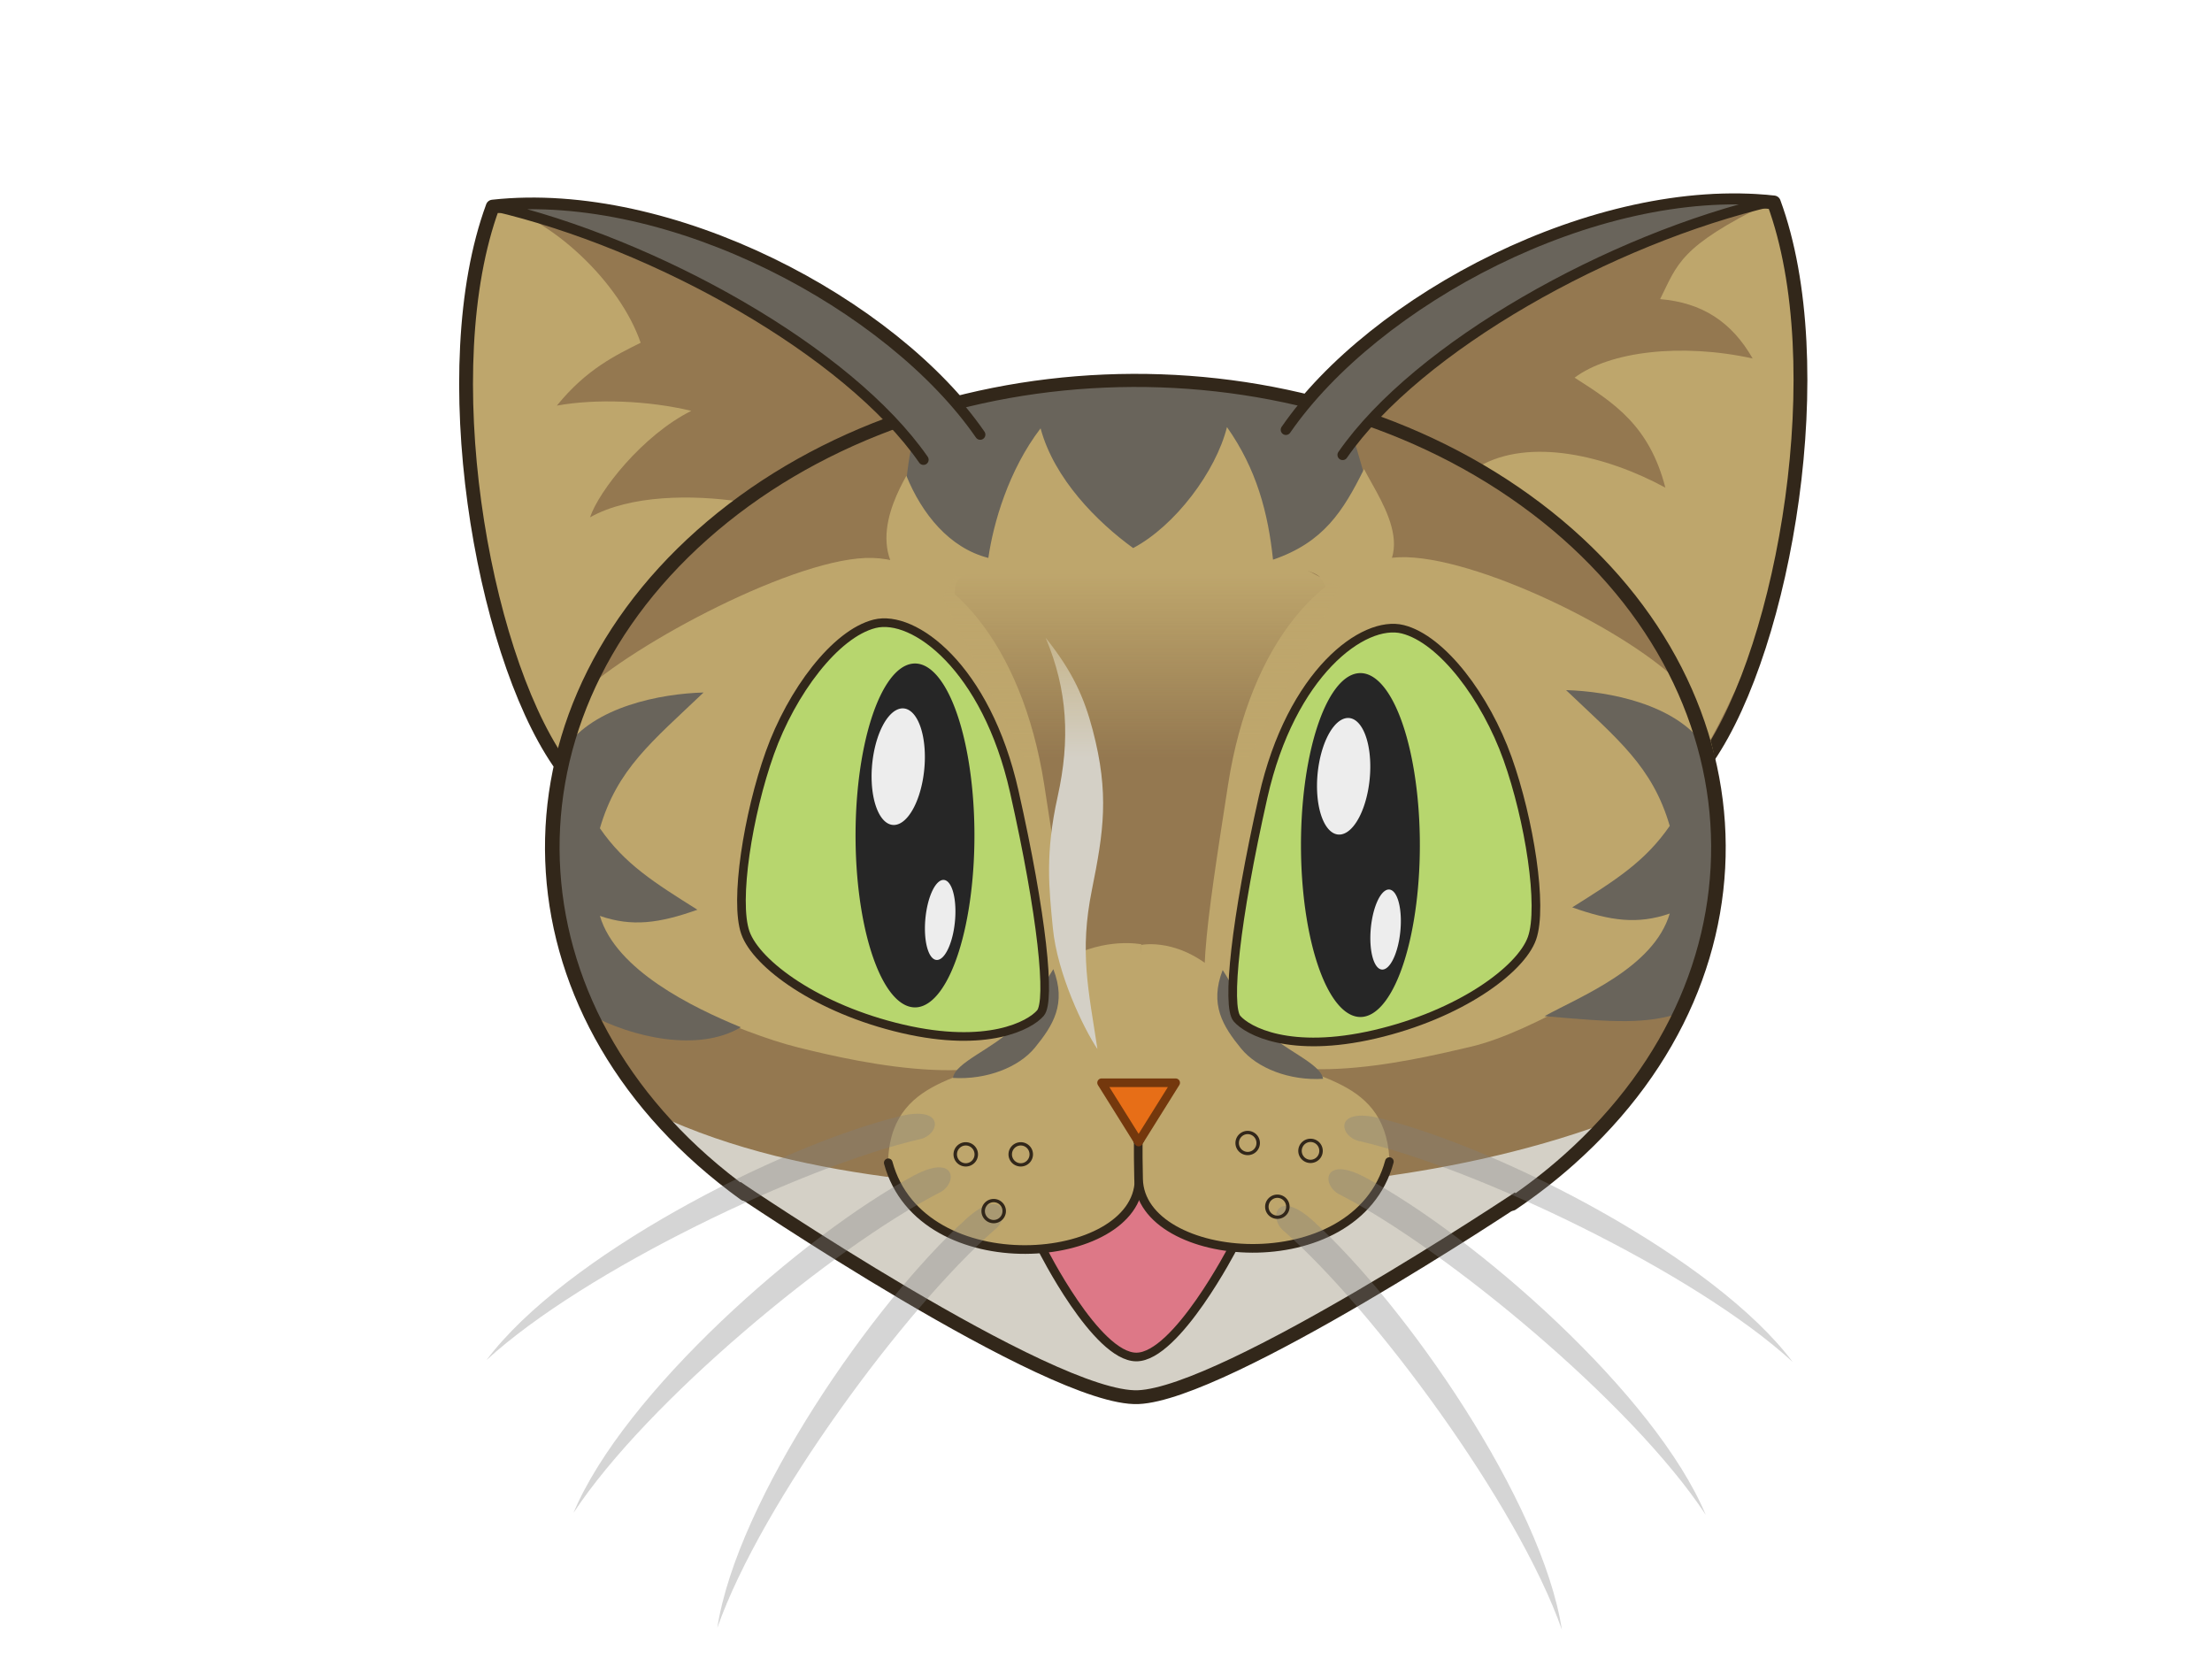 <?xml version="1.0" encoding="UTF-8" standalone="no"?>
<!-- Created with Inkscape (http://www.inkscape.org/) -->

<svg
   xmlns:dc="http://purl.org/dc/elements/1.1/"
   xmlns:cc="http://creativecommons.org/ns#"
   xmlns:rdf="http://www.w3.org/1999/02/22-rdf-syntax-ns#"
   xmlns:svg="http://www.w3.org/2000/svg"
   xmlns="http://www.w3.org/2000/svg"
   xmlns:xlink="http://www.w3.org/1999/xlink"
   xmlns:sodipodi="http://sodipodi.sourceforge.net/DTD/sodipodi-0.dtd"
   xmlns:inkscape="http://www.inkscape.org/namespaces/inkscape"
   width="640"
   height="480"
   id="svg2"
   version="1.1"
   inkscape:version="0.48.3.1 r9886"
   sodipodi:docname="chips_happy.svg">
  <defs
     id="defs4">
    <linearGradient
       inkscape:collect="always"
       id="linearGradient4033">
      <stop
         style="stop-color:#bea66c;stop-opacity:1;"
         offset="0"
         id="stop4035" />
      <stop
         style="stop-color:#bea66c;stop-opacity:0"
         offset="1"
         id="stop4037" />
    </linearGradient>
    <linearGradient
       inkscape:collect="always"
       xlink:href="#linearGradient4033"
       id="linearGradient4039"
       x1="327.289"
       y1="166.095"
       x2="327.289"
       y2="219.246"
       gradientUnits="userSpaceOnUse" />
  </defs>
  <sodipodi:namedview
     id="base"
     pagecolor="#ffffff"
     bordercolor="#666666"
     borderopacity="1.0"
     inkscape:pageopacity="0.0"
     inkscape:pageshadow="2"
     inkscape:zoom="1.979899"
     inkscape:cx="317.53455"
     inkscape:cy="241.91845"
     inkscape:document-units="px"
     inkscape:current-layer="layer15"
     showgrid="false"
     showguides="true"
     inkscape:guide-bbox="true"
     inkscape:window-width="1276"
     inkscape:window-height="1001"
     inkscape:window-x="0"
     inkscape:window-y="19"
     inkscape:window-maximized="0" />
  <g
     inkscape:groupmode="layer"
     id="layer12"
     inkscape:label="Ears Happy B"
     style="display:inline">
    <g
       id="g3128">
      <path
         sodipodi:nodetypes="ccc"
         inkscape:connector-curvature="0"
         id="path4981-56-2"
         d="m 494.719,791.041 c 22.295,-32.621 36.308,-113.76 19.07,-160.614 -51.318,-5.65 -115.555,28.386 -141.299,65.66"
         style="fill:#947850;fill-opacity:1;stroke:none;display:inline"
         transform="translate(0,-572.362)" />
      <path
         sodipodi:nodetypes="cccccccsc"
         inkscape:connector-curvature="0"
         id="path5319"
         d="m 511.642,58.766 c -25.759,12.627 -26.264,17.678 -31.315,27.779 12.122,1.01 20.708,6.566 26.769,17.173 -20.708,-4.546 -41.416,-2.02 -51.518,5.556 11.405,7.272 21.622,13.826 26.264,31.82 -17.076,-9.281 -39.396,-14.647 -54.043,-6.061 19.193,11.617 55.053,40.406 66.67,79.802 14.142,-25.759 23.739,-54.548 24.749,-81.317 1.01,-26.769 4.546,-50.508 -7.576,-74.751 z"
         style="fill:#bea66c;fill-opacity:1;stroke:none;display:inline" />
      <path
         sodipodi:nodetypes="ccc"
         inkscape:connector-curvature="0"
         id="path4981-4"
         d="m 494.155,791.549 c 22.295,-32.621 36.308,-113.76 19.07,-160.614 -51.318,-5.65 -115.555,28.386 -141.299,65.66"
         style="fill:none;stroke:#32271a;stroke-width:4;stroke-linecap:round;stroke-linejoin:round;stroke-miterlimit:4;stroke-opacity:1;stroke-dasharray:none;display:inline"
         transform="translate(0,-572.362)" />
    </g>
    <g
       id="g3123">
      <path
         sodipodi:nodetypes="ccc"
         inkscape:connector-curvature="0"
         id="path4981-56"
         d="M 161.375,792.556 C 139.08,759.936 125.068,678.797 142.305,631.942 c 51.318,-5.65 115.555,28.386 141.299,65.66"
         style="fill:#947850;fill-opacity:1;stroke:none;display:inline"
         transform="translate(0,-572.362)" />
      <path
         sodipodi:nodetypes="cccccccc"
         inkscape:connector-curvature="0"
         id="path5317"
         d="m 142.432,58.766 c -14.647,46.972 -3.03,133.845 19.698,160.614 15.152,-43.942 32.83,-62.124 52.023,-74.246 -13.637,-2.02 -31.82,-2.02 -43.437,4.546 2.525,-7.576 15.152,-23.739 29.294,-30.81 -12.627,-3.03 -27.779,-3.536 -38.891,-1.515 8.586,-10.607 17.173,-14.647 24.244,-18.183 -6.011,-17.493 -25.71,-36.181 -42.931,-40.406 z"
         style="fill:#bea66c;fill-opacity:1;stroke:none;display:inline" />
      <path
         sodipodi:nodetypes="ccc"
         inkscape:connector-curvature="0"
         id="path4981"
         d="M 161.624,220.391 C 139.329,187.77 125.317,106.631 142.554,59.777 193.872,54.127 258.109,88.162 283.853,125.436"
         style="fill:none;stroke:#32271a;stroke-width:4;stroke-linecap:round;stroke-linejoin:round;stroke-miterlimit:4;stroke-opacity:1;stroke-dasharray:none;display:inline" />
    </g>
  </g>
  <g
     inkscape:groupmode="layer"
     id="layer14"
     inkscape:label="Ears Sad"
     style="display:none">
    <g
       id="g3161">
      <g
         transform="matrix(0.669,-0.743,0.743,0.669,-62.132,322.81)"
         id="g3118"
         style="display:inline">
        <path
           style="fill:#947850;fill-opacity:1;stroke:none;display:inline"
           d="M 234.868,196.764 C 212.572,164.143 198.56,83.005 215.797,36.15 c 51.318,-5.65 115.555,28.386 141.299,65.66"
           id="path4981-56-7"
           inkscape:connector-curvature="0"
           sodipodi:nodetypes="ccc" />
        <path
           style="fill:#bea66c;fill-opacity:1;stroke:none;display:inline"
           d="m 215.924,35.336 c -14.647,46.972 -3.03,133.845 19.698,160.614 15.152,-43.942 32.83,-62.124 52.023,-74.246 -13.637,-2.02 -31.82,-2.02 -43.437,4.546 2.525,-7.576 15.152,-23.739 29.294,-30.81 -12.627,-3.03 -27.779,-3.536 -38.891,-1.515 8.586,-10.607 17.173,-14.647 24.244,-18.183 -6.011,-17.493 -25.71,-36.181 -42.931,-40.406 z"
           id="path5317-1"
           inkscape:connector-curvature="0"
           sodipodi:nodetypes="cccccccc" />
        <path
           style="fill:none;stroke:#32271a;stroke-width:4;stroke-linecap:round;stroke-linejoin:round;stroke-miterlimit:4;stroke-opacity:1;stroke-dasharray:none;display:inline"
           d="M 235.117,196.961 C 212.821,164.34 198.809,83.201 216.046,36.346 267.364,30.697 331.601,64.732 357.345,102.006"
           id="path4981-6"
           inkscape:connector-curvature="0"
           sodipodi:nodetypes="ccc" />
      </g>
      <path
         sodipodi:nodetypes="ccc"
         inkscape:connector-curvature="0"
         id="path4981-5-6"
         d="m 250.965,123.095 c -45.07,-4.563 -112.211,21.534 -141.652,64.307 38.638,-28.616 98.619,-50.859 136.542,-47.094"
         style="fill:#69645b;fill-opacity:1;stroke:#32271a;stroke-width:3;stroke-linecap:round;stroke-linejoin:round;stroke-miterlimit:4;stroke-opacity:1;stroke-dasharray:none;display:inline" />
    </g>
    <g
       transform="matrix(-1,0,0,1,655.959,-0.854)"
       style="display:inline"
       id="g3161-9">
      <g
         transform="matrix(0.669,-0.743,0.743,0.669,-62.132,322.81)"
         id="g3118-6"
         style="display:inline">
        <path
           style="fill:#947850;fill-opacity:1;stroke:none;display:inline"
           d="M 234.868,196.764 C 212.572,164.143 198.56,83.005 215.797,36.15 c 51.318,-5.65 115.555,28.386 141.299,65.66"
           id="path4981-56-7-7"
           inkscape:connector-curvature="0"
           sodipodi:nodetypes="ccc" />
        <path
           style="fill:#bea66c;fill-opacity:1;stroke:none;display:inline"
           d="m 215.924,35.336 c -14.647,46.972 -3.03,133.845 19.698,160.614 15.152,-43.942 32.83,-62.124 52.023,-74.246 -13.637,-2.02 -31.82,-2.02 -43.437,4.546 2.525,-7.576 15.152,-23.739 29.294,-30.81 -12.627,-3.03 -27.779,-3.536 -38.891,-1.515 8.586,-10.607 17.173,-14.647 24.244,-18.183 -6.011,-17.493 -25.71,-36.181 -42.931,-40.406 z"
           id="path5317-1-7"
           inkscape:connector-curvature="0"
           sodipodi:nodetypes="cccccccc" />
        <path
           style="fill:none;stroke:#32271a;stroke-width:4;stroke-linecap:round;stroke-linejoin:round;stroke-miterlimit:4;stroke-opacity:1;stroke-dasharray:none;display:inline"
           d="M 235.117,196.961 C 212.821,164.34 198.809,83.201 216.046,36.346 267.364,30.697 331.601,64.732 357.345,102.006"
           id="path4981-6-9"
           inkscape:connector-curvature="0"
           sodipodi:nodetypes="ccc" />
      </g>
      <path
         sodipodi:nodetypes="ccc"
         inkscape:connector-curvature="0"
         id="path4981-5-6-0"
         d="m 250.965,123.095 c -45.07,-4.563 -112.211,21.534 -141.652,64.307 38.638,-28.616 98.619,-50.859 136.542,-47.094"
         style="fill:#69645b;fill-opacity:1;stroke:#32271a;stroke-width:3;stroke-linecap:round;stroke-linejoin:round;stroke-miterlimit:4;stroke-opacity:1;stroke-dasharray:none;display:inline" />
    </g>
  </g>
  <g
     inkscape:groupmode="layer"
     id="layer5"
     inkscape:label="Base Bottom"
     style="display:inline">
    <path
       sodipodi:type="arc"
       style="fill:#947850;fill-opacity:1;stroke:none;display:inline"
       id="path4958"
       sodipodi:cx="201.52544"
       sodipodi:cy="131.49738"
       sodipodi:rx="106.5711"
       sodipodi:ry="94.954338"
       d="m 130.216,202.062 a 106.571,94.954 0 1 1 140.045,2"
       transform="matrix(1.583,0,0,1.423,9.779,57.486)"
       sodipodi:start="2.3038305"
       sodipodi:end="7.1529936"
       sodipodi:open="true" />
  </g>
  <g
     inkscape:groupmode="layer"
     id="layer6"
     inkscape:label="Mouth Closed"
     style="display:none">
    <path
       style="fill:#d4d0c6;fill-opacity:1;stroke:none;display:inline"
       d="m 189.909,322.164 c 30.81,31.567 115.909,67.563 141.421,68.185 25.513,0.622 107.863,-40.329 134.35,-66.165 -46.972,17.173 -98.995,20.203 -136.876,19.698 -37.881,-0.505 -95.459,-1.263 -138.896,-21.718 z"
       id="path5239-2"
       inkscape:connector-curvature="0"
       sodipodi:nodetypes="czcsc" />
    <path
       style="fill:none;stroke:#32271a;stroke-width:4;stroke-linecap:butt;stroke-linejoin:miter;stroke-miterlimit:4;stroke-opacity:1;stroke-dasharray:none"
       d="m 215.162,345.145 c 54.811,32.867 106.392,44.894 115.662,44.952 9.27,0.057 53.869,-12.599 107.076,-41.921"
       id="path4157"
       inkscape:connector-curvature="0"
       sodipodi:nodetypes="czc" />
  </g>
  <g
     inkscape:groupmode="layer"
     id="layer4"
     inkscape:label="Mouth Open"
     style="display:inline">
    <path
       style="fill:#d4d0c6;fill-opacity:1;stroke:none;display:inline"
       d="m 189.909,322.416 c 30.81,31.567 115.662,82.327 135.866,82.327 20.203,0 112.409,-53.966 138.896,-79.802 -46.972,17.173 -99.5,20.203 -137.381,19.698 -37.881,-0.505 -93.944,-1.768 -137.381,-22.223 z"
       id="path5239"
       inkscape:connector-curvature="0"
       sodipodi:nodetypes="cscsc" />
    <path
       transform="translate(0,-572.362)"
       style="fill:none;stroke:#32271a;stroke-width:4;stroke-linecap:butt;stroke-linejoin:miter;stroke-miterlimit:4;stroke-opacity:1;stroke-dasharray:none;display:inline"
       d="m 213.142,915.992 c 0,0 90.914,61.619 116.168,60.609 25.254,-1.01 110.107,-57.579 110.107,-57.579"
       id="path4960"
       inkscape:connector-curvature="0"
       sodipodi:nodetypes="csc" />
    <path
       transform="translate(0,-572.362)"
       style="fill:#dd7887;fill-opacity:1;stroke:none;display:inline"
       d="m 301.51,933.669 c 0,0 15.657,31.315 27.274,31.315 11.617,0 27.274,-30.305 27.274,-30.305 -2.525,-37.376 -50.003,-37.376 -54.548,-1.01 z"
       id="path5040-1"
       inkscape:connector-curvature="0"
       sodipodi:nodetypes="cscc" />
    <path
       transform="translate(0,-572.362)"
       style="fill:none;stroke:#32271a;stroke-width:2.5;stroke-linecap:butt;stroke-linejoin:miter;stroke-miterlimit:4;stroke-opacity:1;stroke-dasharray:none;display:inline"
       d="m 301.51,933.669 c 0,0 15.657,31.315 27.274,31.315 11.617,0 27.988,-31.733 27.988,-31.733"
       id="path5040"
       inkscape:connector-curvature="0"
       sodipodi:nodetypes="csc" />
  </g>
  <g
     inkscape:label="Base Mid"
     inkscape:groupmode="layer"
     id="layer1"
     transform="translate(0,-572.362)"
     style="display:inline">
    <path
       style="fill:#69645b;fill-opacity:1;stroke:none"
       d="m 263.929,128.214 c -2.143,9.018 -3.21,26.995 -2.369,40.112 21.668,-4.122 45.369,-8.476 66.435,-8.16 19.972,0.3 55.671,3.845 74.45,5.425 -3.008,-10.32 -8.516,-32.02 -11.016,-39.163 -2.655,-7.585 -8.182,-6.012 -14.333,-10.813 -10.794,-3.372 -37.644,-6.593 -49.595,-6.687 -11.461,-0.09 -39.055,4.319 -48.417,6.562 -4.244,2.65 -13.012,3.706 -15.154,12.724 z"
       id="path3814"
       inkscape:connector-curvature="0"
       transform="translate(0,572.362)"
       sodipodi:nodetypes="zcscscscz" />
    <path
       style="fill:#bea66c;fill-opacity:1;stroke:none"
       d="m 167.939,200.856 c 14.949,-14.403 63.132,-40.142 84.561,-39.427 21.429,0.714 43.214,24.286 49.643,65.714 6.429,41.429 10.065,63.905 3.214,72.143 -14.655,17.622 -55.677,8.43 -74.372,3.791 -17.641,-4.377 -44.375,-17.175 -68.092,-30.495 -3.003,-12.605 -4.376,-16.369 -3.25,-34.011 1.071,-16.786 3.199,-21.144 8.297,-37.715 z"
       id="path3834"
       inkscape:connector-curvature="0"
       transform="translate(0,572.362)"
       sodipodi:nodetypes="csssscsc" />
    <path
       style="fill:#bea66c;fill-opacity:1;stroke:none"
       d="m 329.5,902.719 c -0.357,-18.214 0.714,-57.143 0.714,-57.143 0,0 -10.357,-2.143 -21.786,4.286 -14.48,8.145 0,15 -12.143,25 -12.143,10 -37.857,7.5 -39.286,32.5 -1.429,25 72.5,-4.643 72.5,-4.643 z"
       id="path3794"
       inkscape:connector-curvature="0"
       sodipodi:nodetypes="ccsssc" />
    <path
       style="fill:#bea66c;fill-opacity:1;stroke:none"
       d="m 325.954,902.904 c 0.357,-18.214 4.25,-57.143 4.25,-57.143 0,0 11.466,-2.462 23.214,9.286 6.071,6.071 -1.786,10 10.357,20 12.143,10 36.786,7.5 38.214,32.5 1.429,25 -76.036,-4.643 -76.036,-4.643 z"
       id="path3794-3"
       inkscape:connector-curvature="0"
       sodipodi:nodetypes="ccsssc" />
    <path
       style="fill:#69645b;fill-opacity:1;stroke:none"
       d="m 304.762,852.765 c -3.288,5.014 -5.294,10.374 -11.444,16.867 -5.737,6.056 -17.002,10.118 -17.597,14.607 9.738,0.584 19.073,-3.073 23.731,-8.786 5.269,-6.462 9.169,-12.706 5.31,-22.688 z"
       id="path3874"
       inkscape:connector-curvature="0"
       sodipodi:nodetypes="cscsc" />
    <path
       style="fill:#bea66c;fill-opacity:1;stroke:none"
       d="m 487.012,770.99 c -14.949,-15.918 -60.607,-38.121 -82.035,-37.407 -21.429,0.714 -43.214,24.286 -49.643,65.714 -6.429,41.429 -10.065,63.905 -3.214,72.143 14.655,17.622 54.609,8.192 73.362,3.791 18.652,-4.377 44.88,-21.72 68.597,-35.04 3.003,-12.605 4.881,-11.823 3.755,-29.465 -1.071,-16.786 -1.179,-26.7 -10.822,-39.736 z"
       id="path3834-5"
       inkscape:connector-curvature="0"
       sodipodi:nodetypes="csssscsc" />
    <path
       style="fill:#69645b;fill-opacity:1;stroke:none"
       d="m 353.758,853.023 c 3.288,5.014 5.294,10.374 11.444,16.867 5.737,6.056 17.002,10.118 17.597,14.607 -9.738,0.584 -19.073,-3.073 -23.731,-8.786 -5.269,-6.462 -9.169,-12.706 -5.31,-22.688 z"
       id="path3874-5"
       inkscape:connector-curvature="0"
       sodipodi:nodetypes="cscsc" />
    <path
       style="fill:#69645b;fill-opacity:1;stroke:none"
       d="m 163.571,216.429 c 8.281,-11.986 27.5,-15.714 40,-16.071 -15,14.286 -25,22.143 -30,39.286 7.143,10.357 15.714,15.714 28.214,23.571 -11.071,3.929 -18.929,5 -28.214,1.786 4.643,15.714 26.872,26.5 40.765,32.215 -12.276,7.342 -31.515,2.935 -43.683,-3.704 -10.793,-26.867 -13.577,-51.167 -7.082,-77.082 z"
       id="path3854"
       inkscape:connector-curvature="0"
       transform="translate(0,572.362)"
       sodipodi:nodetypes="cccccccc" />
    <path
       style="fill:#69645b;fill-opacity:1;stroke:none"
       d="m 493.109,788.104 c -8.281,-11.986 -27.5,-15.714 -40,-16.071 15,14.286 25,22.143 30,39.286 -7.143,10.357 -15.714,15.714 -28.214,23.571 11.071,3.929 18.929,5 28.214,1.786 -4.643,15.714 -25.862,23.975 -36.219,29.689 20.357,1.786 29.495,2.429 40.148,-1.179 10.793,-26.867 12.567,-51.167 6.071,-77.082 z"
       id="path3854-9"
       inkscape:connector-curvature="0"
       sodipodi:nodetypes="cccccccc" />
    <path
       sodipodi:type="arc"
       style="fill:none;stroke:#32271a;stroke-width:2.665;stroke-linecap:round;stroke-linejoin:round;stroke-miterlimit:4;stroke-opacity:1;stroke-dasharray:none"
       id="path4958-4"
       sodipodi:cx="201.52544"
       sodipodi:cy="131.49738"
       sodipodi:rx="106.5711"
       sodipodi:ry="94.954338"
       d="M 130.216,202.062 C 86.476,166.972 82.944,106.933 122.327,67.961 161.711,28.989 229.095,25.842 272.835,60.932 c 43.74,35.09 47.272,95.13 7.888,134.102 -3.252,3.218 -6.748,6.235 -10.463,9.028"
       transform="matrix(1.583,0,0,1.423,9.479,630.428)"
       sodipodi:start="2.3038305"
       sodipodi:end="7.1529936"
       sodipodi:open="true" />
    <path
       style="fill:#d4d0c6;fill-opacity:1;stroke:none"
       d="m 302.541,184.53 c 6.38,15.137 7.104,29.546 3.474,45.937 -3.673,16.585 -2.501,26.545 -1.393,38.029 1.282,13.286 8.857,28.973 12.897,35.034 -2.587,-17.173 -5.234,-28.005 -1.612,-45.998 3.416,-16.969 5.087,-27.855 0.27,-46.232 -2.429,-9.27 -5.731,-16.906 -13.637,-26.769 z"
       id="path3792"
       inkscape:connector-curvature="0"
       transform="translate(0,572.362)"
       sodipodi:nodetypes="csscssc" />
    <path
       style="fill:#bea66c;fill-opacity:1;stroke:none"
       d="m 271.173,174.52 c 8.393,-3.214 3.14,-2.912 6.342,-7.055 4.524,-5.853 42.485,-5.858 51.057,-6.037 8.571,-0.179 49.792,0.486 53.434,5.712 4.168,5.979 -0.24,3.605 6.01,5.926 26.285,-8.459 11.847,-27.168 6.648,-37.352 -6.082,12.23 -11.695,21.194 -26.338,26.219 -1.429,-13.571 -4.755,-26.219 -13.326,-38.362 -3.214,12.857 -15,28.571 -27.143,35 -10.357,-7.5 -22.857,-20 -26.786,-34.643 -9.286,12.143 -13.683,27.5 -15.112,37.5 -11.281,-2.883 -19.22,-12.745 -23.715,-23.781 -4.73,8.557 -13.637,27.204 8.929,36.872 z"
       id="path3894"
       inkscape:connector-curvature="0"
       transform="translate(0,572.362)"
       sodipodi:nodetypes="csssccccccccc" />
    <path
       style="fill:url(#linearGradient4039);fill-opacity:1;stroke:none"
       d="m 272.741,172.914 24.749,48.487 62.629,1e-5 27.274,-51.518 -14.142,-7.576 -44.447,-2.525 -44.447,2.525 -7.071,3.03 z"
       id="path3263"
       inkscape:connector-curvature="0"
       transform="translate(0,572.362)"
       sodipodi:nodetypes="ccccccccc" />
  </g>
  <g
     inkscape:groupmode="layer"
     id="layer13"
     inkscape:label="Ears Happy T"
     style="display:inline">
    <path
       transform="translate(0,-572.362)"
       style="fill:#69645b;fill-opacity:1;stroke:#32271a;stroke-width:3;stroke-linecap:round;stroke-linejoin:round;stroke-miterlimit:4;stroke-opacity:1;stroke-dasharray:none;display:inline"
       d="m 283.604,698.107 c -25.744,-37.274 -89.14,-71.477 -140.794,-66.165 46.836,10.868 102.657,42.118 124.375,73.433"
       id="path4981-5"
       inkscape:connector-curvature="0"
       sodipodi:nodetypes="ccc" />
    <path
       transform="translate(0,-572.362)"
       style="fill:#69645b;fill-opacity:1;stroke:#32271a;stroke-width:3;stroke-linecap:round;stroke-linejoin:round;stroke-miterlimit:4;stroke-opacity:1;stroke-dasharray:none;display:inline"
       d="m 372.05,696.711 c 25.744,-37.274 89.14,-71.477 140.794,-66.165 -46.836,10.868 -102.657,42.118 -124.375,73.433"
       id="path4981-5-8"
       inkscape:connector-curvature="0"
       sodipodi:nodetypes="ccc" />
  </g>
  <g
     inkscape:groupmode="layer"
     id="layer7"
     inkscape:label="Nose Happy"
     style="display:inline">
    <path
       transform="translate(0,-572.362)"
       style="fill:#bea66c;fill-opacity:1;stroke:#32271a;stroke-width:2.5;stroke-linecap:round;stroke-linejoin:round;stroke-miterlimit:4;stroke-opacity:1;stroke-dasharray:none;display:inline"
       d="m 257,908.791 c 9.582,35.383 72.056,29.877 72.561,5.036 0.392,-19.282 -0.418,-11.464 -0.418,-11.464"
       id="path5020"
       inkscape:connector-curvature="0"
       sodipodi:nodetypes="csc" />
    <path
       transform="translate(0,-572.362)"
       style="fill:#bea66c;fill-opacity:1;stroke:#32271a;stroke-width:2.5;stroke-linecap:round;stroke-linejoin:round;stroke-miterlimit:4;stroke-opacity:1;stroke-dasharray:none;display:inline"
       d="m 401.989,908.449 c -9.582,35.383 -72.056,29.877 -72.561,5.036 -0.392,-19.282 0.418,-11.464 0.418,-11.464"
       id="path5020-9"
       inkscape:connector-curvature="0"
       sodipodi:nodetypes="csc" />
    <path
       transform="translate(0,-572.362)"
       style="fill:#7e7e7e;fill-opacity:0.327;stroke:none;display:inline"
       d="m 287.811,928.143 c -25.69,22.508 -67.416,78.678 -80.277,115.217 5.748,-37.199 45.166,-94.012 72.031,-118.35 10.587,-9.591 13.116,-0.648 8.246,3.133 z"
       id="path3932"
       inkscape:connector-curvature="0"
       sodipodi:nodetypes="ccsc" />
    <path
       transform="translate(0,-572.362)"
       style="fill:#7e7e7e;fill-opacity:0.327;stroke:none;display:inline"
       d="m 271.568,917.559 c -30.35,15.667 -84.364,60.15 -105.636,92.522 14.528,-34.724 66.455,-80.386 98.386,-97.546 12.584,-6.763 12.887,2.526 7.25,5.024 z"
       id="path3932-2"
       inkscape:connector-curvature="0"
       sodipodi:nodetypes="ccsc" />
    <path
       transform="translate(0,-572.362)"
       style="fill:#7e7e7e;fill-opacity:0.327;stroke:none;display:inline"
       d="m 265.845,902.037 c -33.263,7.756 -96.526,37.654 -125.08,63.831 22.59,-30.108 84.12,-61.661 119.281,-70.478 13.857,-3.474 11.875,5.606 5.799,6.647 z"
       id="path3932-5"
       inkscape:connector-curvature="0"
       sodipodi:nodetypes="ccsc" />
    <path
       transform="translate(0,-572.362)"
       style="fill:#7e7e7e;fill-opacity:0.327;stroke:none;display:inline"
       d="m 371.63,928.692 c 25.69,22.508 67.416,78.678 80.277,115.217 -5.748,-37.199 -45.166,-94.012 -72.031,-118.35 -10.587,-9.591 -13.116,-0.648 -8.246,3.133 z"
       id="path3932-1"
       inkscape:connector-curvature="0"
       sodipodi:nodetypes="ccsc" />
    <path
       transform="translate(0,-572.362)"
       style="fill:#7e7e7e;fill-opacity:0.327;stroke:none;display:inline"
       d="m 387.873,918.108 c 30.35,15.667 84.364,60.15 105.636,92.522 -14.528,-34.724 -66.455,-80.386 -98.386,-97.546 -12.584,-6.763 -12.887,2.526 -7.25,5.024 z"
       id="path3932-2-2"
       inkscape:connector-curvature="0"
       sodipodi:nodetypes="ccsc" />
    <path
       transform="translate(0,-572.362)"
       style="fill:#7e7e7e;fill-opacity:0.327;stroke:none;display:inline"
       d="m 393.596,902.585 c 33.263,7.756 96.526,37.654 125.08,63.831 -22.59,-30.108 -84.12,-61.661 -119.281,-70.478 -13.857,-3.474 -11.875,5.606 -5.799,6.647 z"
       id="path3932-5-4"
       inkscape:connector-curvature="0"
       sodipodi:nodetypes="ccsc" />
    <path
       sodipodi:type="arc"
       style="fill:none;stroke:#32271a;stroke-width:1.5;stroke-miterlimit:4;stroke-opacity:1;stroke-dasharray:none;display:inline"
       id="path5096-9"
       sodipodi:cx="280.31732"
       sodipodi:cy="329.23474"
       sodipodi:rx="4.5456862"
       sodipodi:ry="4.7982244"
       d="m 277.276,332.801 a 4.546,4.798 0 1 1 0.004,0.004"
       transform="matrix(0.669,0,0,0.634,107.744,125.203)"
       sodipodi:start="2.3038305"
       sodipodi:end="8.5857493"
       sodipodi:open="true" />
    <path
       sodipodi:type="arc"
       style="fill:none;stroke:#32271a;stroke-width:1.5;stroke-miterlimit:4;stroke-opacity:1;stroke-dasharray:none;display:inline"
       id="path5096-8"
       sodipodi:cx="280.31732"
       sodipodi:cy="329.23474"
       sodipodi:rx="4.5456862"
       sodipodi:ry="4.7982244"
       d="m 277.276,332.801 a 4.546,4.798 0 1 1 0.004,0.004"
       transform="matrix(0.669,0,0,0.634,173.404,121.92)"
       sodipodi:start="2.3038305"
       sodipodi:end="8.5857493"
       sodipodi:open="true" />
    <path
       sodipodi:type="arc"
       style="fill:none;stroke:#32271a;stroke-width:1.5;stroke-miterlimit:4;stroke-opacity:1;stroke-dasharray:none;display:inline"
       id="path5096-36"
       sodipodi:cx="280.31732"
       sodipodi:cy="329.23474"
       sodipodi:rx="4.5456862"
       sodipodi:ry="4.7982244"
       d="m 277.276,332.801 a 4.546,4.798 0 1 1 0.004,0.004"
       transform="matrix(0.669,0,0,0.634,181.99,140.356)"
       sodipodi:start="2.3038305"
       sodipodi:end="8.5857493"
       sodipodi:open="true" />
    <path
       sodipodi:type="arc"
       style="fill:none;stroke:#32271a;stroke-width:1.5;stroke-miterlimit:4;stroke-opacity:1;stroke-dasharray:none;display:inline"
       id="path5096-83"
       sodipodi:cx="280.31732"
       sodipodi:cy="329.23474"
       sodipodi:rx="4.5456862"
       sodipodi:ry="4.7982244"
       d="m 277.276,332.801 a 4.546,4.798 0 1 1 0.004,0.004"
       transform="matrix(0.669,0,0,0.634,191.587,124.193)"
       sodipodi:start="2.3038305"
       sodipodi:end="8.5857493"
       sodipodi:open="true" />
    <path
       sodipodi:type="arc"
       style="fill:none;stroke:#32271a;stroke-width:1.5;stroke-miterlimit:4;stroke-opacity:1;stroke-dasharray:none;display:inline"
       id="path5096"
       sodipodi:cx="280.31732"
       sodipodi:cy="329.23474"
       sodipodi:rx="4.5456862"
       sodipodi:ry="4.7982244"
       d="m 277.276,332.801 a 4.546,4.798 0 1 1 0.004,0.004"
       transform="matrix(0.669,0,0,0.634,91.834,125.203)"
       sodipodi:start="2.3038305"
       sodipodi:end="8.5857493"
       sodipodi:open="true" />
    <path
       sodipodi:type="arc"
       style="fill:none;stroke:#32271a;stroke-width:1.5;stroke-miterlimit:4;stroke-opacity:1;stroke-dasharray:none;display:inline"
       id="path5096-3"
       sodipodi:cx="280.31732"
       sodipodi:cy="329.23474"
       sodipodi:rx="4.5456862"
       sodipodi:ry="4.7982244"
       d="m 277.276,332.801 a 4.546,4.798 0 1 1 0.004,0.004"
       transform="matrix(0.669,0,0,0.634,99.915,141.618)"
       sodipodi:start="2.3038305"
       sodipodi:end="8.5857493"
       sodipodi:open="true" />
  </g>
  <g
     inkscape:groupmode="layer"
     id="layer11"
     inkscape:label="Nose Sad"
     style="display:none">
    <path
       style="fill:#bea66c;fill-opacity:1;stroke:none"
       d="m 329.815,354.741 c 0,0 9.091,10.102 16.162,17.678 7.071,7.576 54.043,-7.071 56.063,-32.83 2.02,-25.759 -72.731,-8.586 -72.731,-8.586 0,0 -73.236,-20.708 -72.226,3.03 1.01,23.739 48.992,46.467 57.074,39.396 8.081,-7.071 15.657,-18.688 15.657,-18.688 z"
       id="path4281"
       inkscape:connector-curvature="0" />
    <path
       style="fill:none;stroke:#32271a;stroke-width:2.5;stroke-linecap:round;stroke-linejoin:round;stroke-miterlimit:4;stroke-opacity:1;stroke-dasharray:none"
       d="m 329.815,329.992 0,24.749 16.162,18.183"
       id="path4277"
       inkscape:connector-curvature="0"
       sodipodi:nodetypes="cc" />
    <path
       style="fill:none;stroke:#32271a;stroke-width:2.5;stroke-linecap:round;stroke-linejoin:round;stroke-miterlimit:4;stroke-opacity:1;stroke-dasharray:none"
       d="m 329.815,354.741 -14.647,18.183"
       id="path4279"
       inkscape:connector-curvature="0" />
    <path
       style="fill:#7e7e7e;fill-opacity:0.327;stroke:none;display:inline"
       d="m 289.856,367.466 c -17.62,29.259 -40.271,95.464 -41.4,134.184 -5.847,-37.184 14.409,-103.299 32.592,-134.659 7.166,-12.359 12.297,-4.609 8.808,0.474 z"
       id="path3932-9"
       inkscape:connector-curvature="0"
       sodipodi:nodetypes="ccsc" />
    <path
       style="fill:#7e7e7e;fill-opacity:0.327;stroke:none;display:inline"
       d="m 272.1,354.927 c -24.64,23.653 -63.77,81.662 -74.955,118.748 4.051,-37.422 40.845,-95.969 66.576,-121.502 10.14,-10.063 13.073,-1.243 8.38,2.754 z"
       id="path3932-2-0"
       inkscape:connector-curvature="0"
       sodipodi:nodetypes="ccsc" />
    <path
       style="fill:#7e7e7e;fill-opacity:0.327;stroke:none;display:inline"
       d="m 262.979,340.666 c -29.478,17.252 -81.06,64.533 -100.589,97.986 12.669,-35.445 62.105,-83.793 93.083,-102.619 12.208,-7.419 13.002,1.84 7.506,4.633 z"
       id="path3932-5-3"
       inkscape:connector-curvature="0"
       sodipodi:nodetypes="ccsc" />
    <path
       style="fill:#7e7e7e;fill-opacity:0.327;stroke:none;display:inline"
       d="m 366.546,364.749 c 17.254,29.477 39.078,95.959 39.724,134.69 6.31,-37.108 -13.12,-103.47 -30.911,-135.054 -7.011,-12.447 -12.238,-4.762 -8.813,0.364 z"
       id="path3932-1-2"
       inkscape:connector-curvature="0"
       sodipodi:nodetypes="ccsc" />
    <path
       style="fill:#7e7e7e;fill-opacity:0.327;stroke:none;display:inline"
       d="m 388.362,356.28 c 22.733,25.491 57.249,86.358 65.527,124.2 -1.139,-37.623 -33.284,-98.845 -56.959,-126.296 -9.33,-10.818 -12.937,-2.253 -8.568,2.097 z"
       id="path3932-2-2-4"
       inkscape:connector-curvature="0"
       sodipodi:nodetypes="ccsc" />
    <path
       style="fill:#7e7e7e;fill-opacity:0.327;stroke:none;display:inline"
       d="m 397.634,341.162 c 28.093,19.426 75.962,70.462 92.912,105.294 -9.96,-36.299 -55.609,-88.238 -85.078,-109.348 -11.614,-8.319 -13.104,0.855 -7.834,4.054 z"
       id="path3932-5-4-3"
       inkscape:connector-curvature="0"
       sodipodi:nodetypes="ccsc" />
    <path
       sodipodi:type="arc"
       style="fill:none;stroke:#32271a;stroke-width:1.5;stroke-miterlimit:4;stroke-opacity:1;stroke-dasharray:none;display:inline"
       id="path5096-9-8"
       sodipodi:cx="280.31732"
       sodipodi:cy="329.23474"
       sodipodi:rx="4.5456862"
       sodipodi:ry="4.7982244"
       d="m 277.276,332.801 a 4.546,4.798 0 1 1 0.004,0.004"
       transform="matrix(0.669,0,0,0.634,108.344,134.064)"
       sodipodi:start="2.3038305"
       sodipodi:end="8.5857493"
       sodipodi:open="true" />
    <path
       sodipodi:type="arc"
       style="fill:none;stroke:#32271a;stroke-width:1.5;stroke-miterlimit:4;stroke-opacity:1;stroke-dasharray:none;display:inline"
       id="path5096-8-4"
       sodipodi:cx="280.31732"
       sodipodi:cy="329.23474"
       sodipodi:rx="4.5456862"
       sodipodi:ry="4.7982244"
       d="m 277.276,332.801 a 4.546,4.798 0 1 1 0.004,0.004"
       transform="matrix(0.669,0,0,0.634,174.004,130.781)"
       sodipodi:start="2.3038305"
       sodipodi:end="8.5857493"
       sodipodi:open="true" />
    <path
       sodipodi:type="arc"
       style="fill:none;stroke:#32271a;stroke-width:1.5;stroke-miterlimit:4;stroke-opacity:1;stroke-dasharray:none;display:inline"
       id="path5096-36-8"
       sodipodi:cx="280.31732"
       sodipodi:cy="329.23474"
       sodipodi:rx="4.5456862"
       sodipodi:ry="4.7982244"
       d="m 277.276,332.801 a 4.546,4.798 0 1 1 0.004,0.004"
       transform="matrix(0.669,0,0,0.634,183.095,151.237)"
       sodipodi:start="2.3038305"
       sodipodi:end="8.5857493"
       sodipodi:open="true" />
    <path
       sodipodi:type="arc"
       style="fill:none;stroke:#32271a;stroke-width:1.5;stroke-miterlimit:4;stroke-opacity:1;stroke-dasharray:none;display:inline"
       id="path5096-83-8"
       sodipodi:cx="280.31732"
       sodipodi:cy="329.23474"
       sodipodi:rx="4.5456862"
       sodipodi:ry="4.7982244"
       d="m 277.276,332.801 a 4.546,4.798 0 1 1 0.004,0.004"
       transform="matrix(0.669,0,0,0.634,192.186,133.054)"
       sodipodi:start="2.3038305"
       sodipodi:end="8.5857493"
       sodipodi:open="true" />
    <path
       sodipodi:type="arc"
       style="fill:none;stroke:#32271a;stroke-width:1.5;stroke-miterlimit:4;stroke-opacity:1;stroke-dasharray:none;display:inline"
       id="path5096-93"
       sodipodi:cx="280.31732"
       sodipodi:cy="329.23474"
       sodipodi:rx="4.5456862"
       sodipodi:ry="4.7982244"
       d="m 277.276,332.801 a 4.546,4.798 0 1 1 0.004,0.004"
       transform="matrix(0.669,0,0,0.634,92.434,134.064)"
       sodipodi:start="2.3038305"
       sodipodi:end="8.5857493"
       sodipodi:open="true" />
    <path
       sodipodi:type="arc"
       style="fill:none;stroke:#32271a;stroke-width:1.5;stroke-miterlimit:4;stroke-opacity:1;stroke-dasharray:none;display:inline"
       id="path5096-3-5"
       sodipodi:cx="280.31732"
       sodipodi:cy="329.23474"
       sodipodi:rx="4.5456862"
       sodipodi:ry="4.7982244"
       d="m 277.276,332.801 a 4.546,4.798 0 1 1 0.004,0.004"
       transform="matrix(0.669,0,0,0.634,101.02,152.499)"
       sodipodi:start="2.3038305"
       sodipodi:end="8.5857493"
       sodipodi:open="true" />
  </g>
  <g
     inkscape:groupmode="layer"
     id="layer9"
     inkscape:label="Eyes Normal"
     style="display:inline">
    <path
       transform="translate(0,-572.362)"
       style="fill:#b7d66e;fill-opacity:1;stroke:#32271a;stroke-width:2.5;stroke-linecap:butt;stroke-linejoin:miter;stroke-miterlimit:4;stroke-opacity:1;stroke-dasharray:none;display:inline"
       d="m 222.739,790.228 c 6.313,-17.678 18.946,-34.508 30.305,-37.376 11.359,-2.868 32.325,12.627 40.406,48.487 8.081,35.86 10.607,60.609 7.576,64.145 -3.03,3.536 -15.327,10.258 -39.901,4.546 -24.574,-5.713 -42.225,-18.669 -45.457,-27.779 -3.231,-9.11 0.758,-34.345 7.071,-52.023 z"
       id="path5144"
       inkscape:connector-curvature="0"
       sodipodi:nodetypes="zzsszzz" />
    <path
       transform="translate(0,-572.362)"
       style="fill:#b7d66e;fill-opacity:1;stroke:#32271a;stroke-width:2.5;stroke-linecap:butt;stroke-linejoin:miter;stroke-miterlimit:4;stroke-opacity:1;stroke-dasharray:none;display:inline"
       d="m 436.18,791.812 c -6.313,-17.678 -18.946,-34.508 -30.305,-37.376 -11.359,-2.868 -32.325,12.627 -40.406,48.487 -8.081,35.86 -10.607,60.609 -7.576,64.145 3.03,3.536 15.327,10.258 39.901,4.546 24.574,-5.713 42.225,-18.669 45.457,-27.779 3.231,-9.11 -0.758,-34.345 -7.071,-52.023 z"
       id="path5144-4"
       inkscape:connector-curvature="0"
       sodipodi:nodetypes="zzsszzz" />
    <g
       style="display:inline"
       id="g5064"
       transform="translate(1.515,-571.857)">
      <path
         sodipodi:open="true"
         sodipodi:end="8.5857493"
         sodipodi:start="2.3038305"
         transform="matrix(0.987,0,0,1,4.604,572.867)"
         d="m 250.222,277.313 a 17.425,49.75 0 1 1 0.016,0.042"
         sodipodi:ry="49.750011"
         sodipodi:rx="17.425131"
         sodipodi:cy="240.34131"
         sodipodi:cx="261.88205"
         id="path5042"
         style="fill:#262626;fill-opacity:1;stroke:none"
         sodipodi:type="arc" />
      <path
         sodipodi:open="true"
         sodipodi:end="8.5857493"
         sodipodi:start="2.3038305"
         transform="matrix(0.878,0.084,-0.084,0.878,-7.468,578.819)"
         d="m 317.503,228.088 a 8.586,19.193 0 1 1 0.008,0.016"
         sodipodi:ry="19.192898"
         sodipodi:rx="8.586297"
         sodipodi:cy="213.8248"
         sodipodi:cx="323.24881"
         id="path5044"
         style="fill:#ededed;fill-opacity:1;stroke:none"
         sodipodi:type="arc" />
      <path
         sodipodi:open="true"
         sodipodi:end="8.5857493"
         sodipodi:start="2.3038305"
         transform="matrix(0.498,0.047,-0.057,0.603,121.725,693.916)"
         d="m 317.503,228.088 a 8.586,19.193 0 1 1 0.008,0.016"
         sodipodi:ry="19.192898"
         sodipodi:rx="8.586297"
         sodipodi:cy="213.8248"
         sodipodi:cx="323.24881"
         id="path5044-4"
         style="fill:#ededed;fill-opacity:1;stroke:none"
         sodipodi:type="arc" />
    </g>
    <g
       style="display:inline"
       transform="translate(130.388,-569.079)"
       id="g5064-4">
      <path
         sodipodi:open="true"
         sodipodi:end="8.5857493"
         sodipodi:start="2.3038305"
         transform="matrix(0.987,0,0,1,4.604,572.867)"
         d="m 250.222,277.313 a 17.425,49.75 0 1 1 0.016,0.042"
         sodipodi:ry="49.750011"
         sodipodi:rx="17.425131"
         sodipodi:cy="240.34131"
         sodipodi:cx="261.88205"
         id="path5042-2"
         style="fill:#262626;fill-opacity:1;stroke:none"
         sodipodi:type="arc" />
      <path
         sodipodi:open="true"
         sodipodi:end="8.5857493"
         sodipodi:start="2.3038305"
         transform="matrix(0.878,0.084,-0.084,0.878,-7.468,578.819)"
         d="m 317.503,228.088 a 8.586,19.193 0 1 1 0.008,0.016"
         sodipodi:ry="19.192898"
         sodipodi:rx="8.586297"
         sodipodi:cy="213.8248"
         sodipodi:cx="323.24881"
         id="path5044-5"
         style="fill:#ededed;fill-opacity:1;stroke:none"
         sodipodi:type="arc" />
      <path
         sodipodi:open="true"
         sodipodi:end="8.5857493"
         sodipodi:start="2.3038305"
         transform="matrix(0.498,0.047,-0.057,0.603,121.725,693.916)"
         d="m 317.503,228.088 a 8.586,19.193 0 1 1 0.008,0.016"
         sodipodi:ry="19.192898"
         sodipodi:rx="8.586297"
         sodipodi:cy="213.8248"
         sodipodi:cx="323.24881"
         id="path5044-4-4"
         style="fill:#ededed;fill-opacity:1;stroke:none"
         sodipodi:type="arc" />
    </g>
  </g>
  <g
     inkscape:groupmode="layer"
     id="layer15"
     inkscape:label="Eyes Happy"
     style="display:none">
    <path
       style="fill:none;stroke:#32271a;stroke-width:3;stroke-linecap:round;stroke-linejoin:round;stroke-miterlimit:4;stroke-opacity:1;stroke-dasharray:none;display:inline"
       d="m 215.369,265.412 c -0.201,-11.13 0.758,-29.799 7.071,-47.477 6.313,-17.678 18.946,-34.508 30.305,-37.376 11.359,-2.868 31.677,12.779 40.406,48.487 5.556,22.728 6.061,27.274 7.071,38.891"
       id="path5144-6"
       inkscape:connector-curvature="0"
       sodipodi:nodetypes="czzsc" />
    <path
       style="fill:none;stroke:#32271a;stroke-width:3;stroke-linecap:round;stroke-linejoin:round;stroke-miterlimit:4;stroke-opacity:1;stroke-dasharray:none;display:inline"
       d="m 443.445,266.771 c 0.201,-11.13 -0.758,-29.799 -7.071,-47.477 -6.313,-17.678 -18.946,-34.508 -30.305,-37.376 -11.359,-2.868 -31.677,12.779 -40.406,48.487 -5.556,22.728 -6.061,27.274 -7.071,38.891"
       id="path5144-6-5"
       inkscape:connector-curvature="0"
       sodipodi:nodetypes="czzsc" />
  </g>
  <g
     inkscape:groupmode="layer"
     id="layer10"
     inkscape:label="Eyelids Blink"
     style="display:none">
    <path
       style="fill:none;stroke:#32271a;stroke-width:3;stroke-linecap:round;stroke-linejoin:miter;stroke-miterlimit:4;stroke-opacity:1;stroke-dasharray:none;display:inline"
       d="m 213.142,252.314 c 13.052,-11.747 47.839,-19.746 72.728,-19.801 4.005,-0.009 7.754,0.188 11.115,0.608"
       id="path4252"
       inkscape:connector-curvature="0"
       sodipodi:nodetypes="csc" />
    <path
       style="fill:none;stroke:#32271a;stroke-width:3;stroke-linecap:round;stroke-linejoin:miter;stroke-miterlimit:4;stroke-opacity:1;stroke-dasharray:none;display:inline"
       d="m 446.202,252.503 c -15.152,-13.637 -59.599,-22.223 -83.843,-19.193"
       id="path4252-9"
       inkscape:connector-curvature="0"
       sodipodi:nodetypes="cc" />
  </g>
  <g
     inkscape:groupmode="layer"
     id="layer2"
     inkscape:label="Eyelids Sad"
     style="display:none">
    <g
       id="g4071-7"
       transform="matrix(-1,0,0,1,661.397,-570.157)">
      <path
         sodipodi:nodetypes="cccccc"
         inkscape:connector-curvature="0"
         id="path4051-4-6"
         d="m 265.923,743.003 -29.421,10.102 c -9.806,7.712 -12.631,16.256 -18.056,26.264 l 67.175,-16.668 3.536,-14.647 z"
         style="fill:#bea66c;fill-opacity:1;stroke:none" />
      <path
         sodipodi:nodetypes="ccc"
         transform="translate(0,572.362)"
         inkscape:connector-curvature="0"
         id="path4051-8"
         d="m 217.183,206.754 68.69,-16.162 3.536,-14.647"
         style="fill:none;stroke:#32271a;stroke-width:2;stroke-linecap:butt;stroke-linejoin:miter;stroke-miterlimit:4;stroke-opacity:1;stroke-dasharray:none" />
    </g>
    <g
       id="g4071"
       transform="translate(-3.03,-571.551)">
      <path
         sodipodi:nodetypes="cccccc"
         inkscape:connector-curvature="0"
         id="path4051-4"
         d="m 265.923,743.003 -29.421,10.102 c -9.806,7.712 -12.631,16.256 -18.056,26.264 l 67.175,-16.668 3.536,-14.647 z"
         style="fill:#bea66c;fill-opacity:1;stroke:none" />
      <path
         sodipodi:nodetypes="ccc"
         transform="translate(0,572.362)"
         inkscape:connector-curvature="0"
         id="path4051"
         d="m 217.183,206.754 68.69,-16.162 3.536,-14.647"
         style="fill:none;stroke:#32271a;stroke-width:2;stroke-linecap:butt;stroke-linejoin:miter;stroke-miterlimit:4;stroke-opacity:1;stroke-dasharray:none" />
    </g>
  </g>
  <g
     inkscape:groupmode="layer"
     id="layer3"
     inkscape:label="Sweat"
     style="display:none">
    <g
       transform="translate(0,-572.362)"
       style="display:inline"
       id="g4103">
      <path
         sodipodi:nodetypes="ccssc"
         inkscape:connector-curvature="0"
         id="path4099"
         d="m 471.741,720.527 c -5.534,29.381 -18.961,38.756 -19.193,53.538 0,10.102 8.07,21.678 19.698,21.718 12.16,0.042 19.193,-8.586 19.193,-21.718 0,-13.132 -12.627,-24.244 -19.698,-53.538 z"
         style="fill:#83d9e9;fill-opacity:1;stroke:#0c5d95;stroke-width:3;stroke-linecap:butt;stroke-linejoin:miter;stroke-miterlimit:4;stroke-opacity:1;stroke-dasharray:none" />
      <path
         sodipodi:open="true"
         sodipodi:end="8.5254057"
         sodipodi:start="2.2450925"
         transform="matrix(0.986,0.169,-0.169,0.986,34.818,491.59)"
         d="m 466.252,205.269 a 5.556,9.091 0 1 1 0.013,0.016"
         sodipodi:ry="9.0913725"
         sodipodi:rx="5.5558391"
         sodipodi:cy="198.16743"
         sodipodi:cx="469.72092"
         id="path4101"
         style="fill:#ffffff;fill-opacity:1;stroke:none"
         sodipodi:type="arc" />
    </g>
  </g>
  <g
     inkscape:groupmode="layer"
     id="layer8"
     inkscape:label="Base Top"
     style="display:inline">
    <path
       transform="translate(0,-572.362)"
       style="fill:#e76e17;fill-opacity:1;stroke:#74380d;stroke-width:2.5;stroke-linecap:round;stroke-linejoin:round;stroke-miterlimit:4;stroke-opacity:1;stroke-dasharray:none;display:inline"
       d="m 318.724,885.638 21.429,0 -10.714,17.143 z"
       id="path5008"
       inkscape:connector-curvature="0" />
  </g>
</svg>
